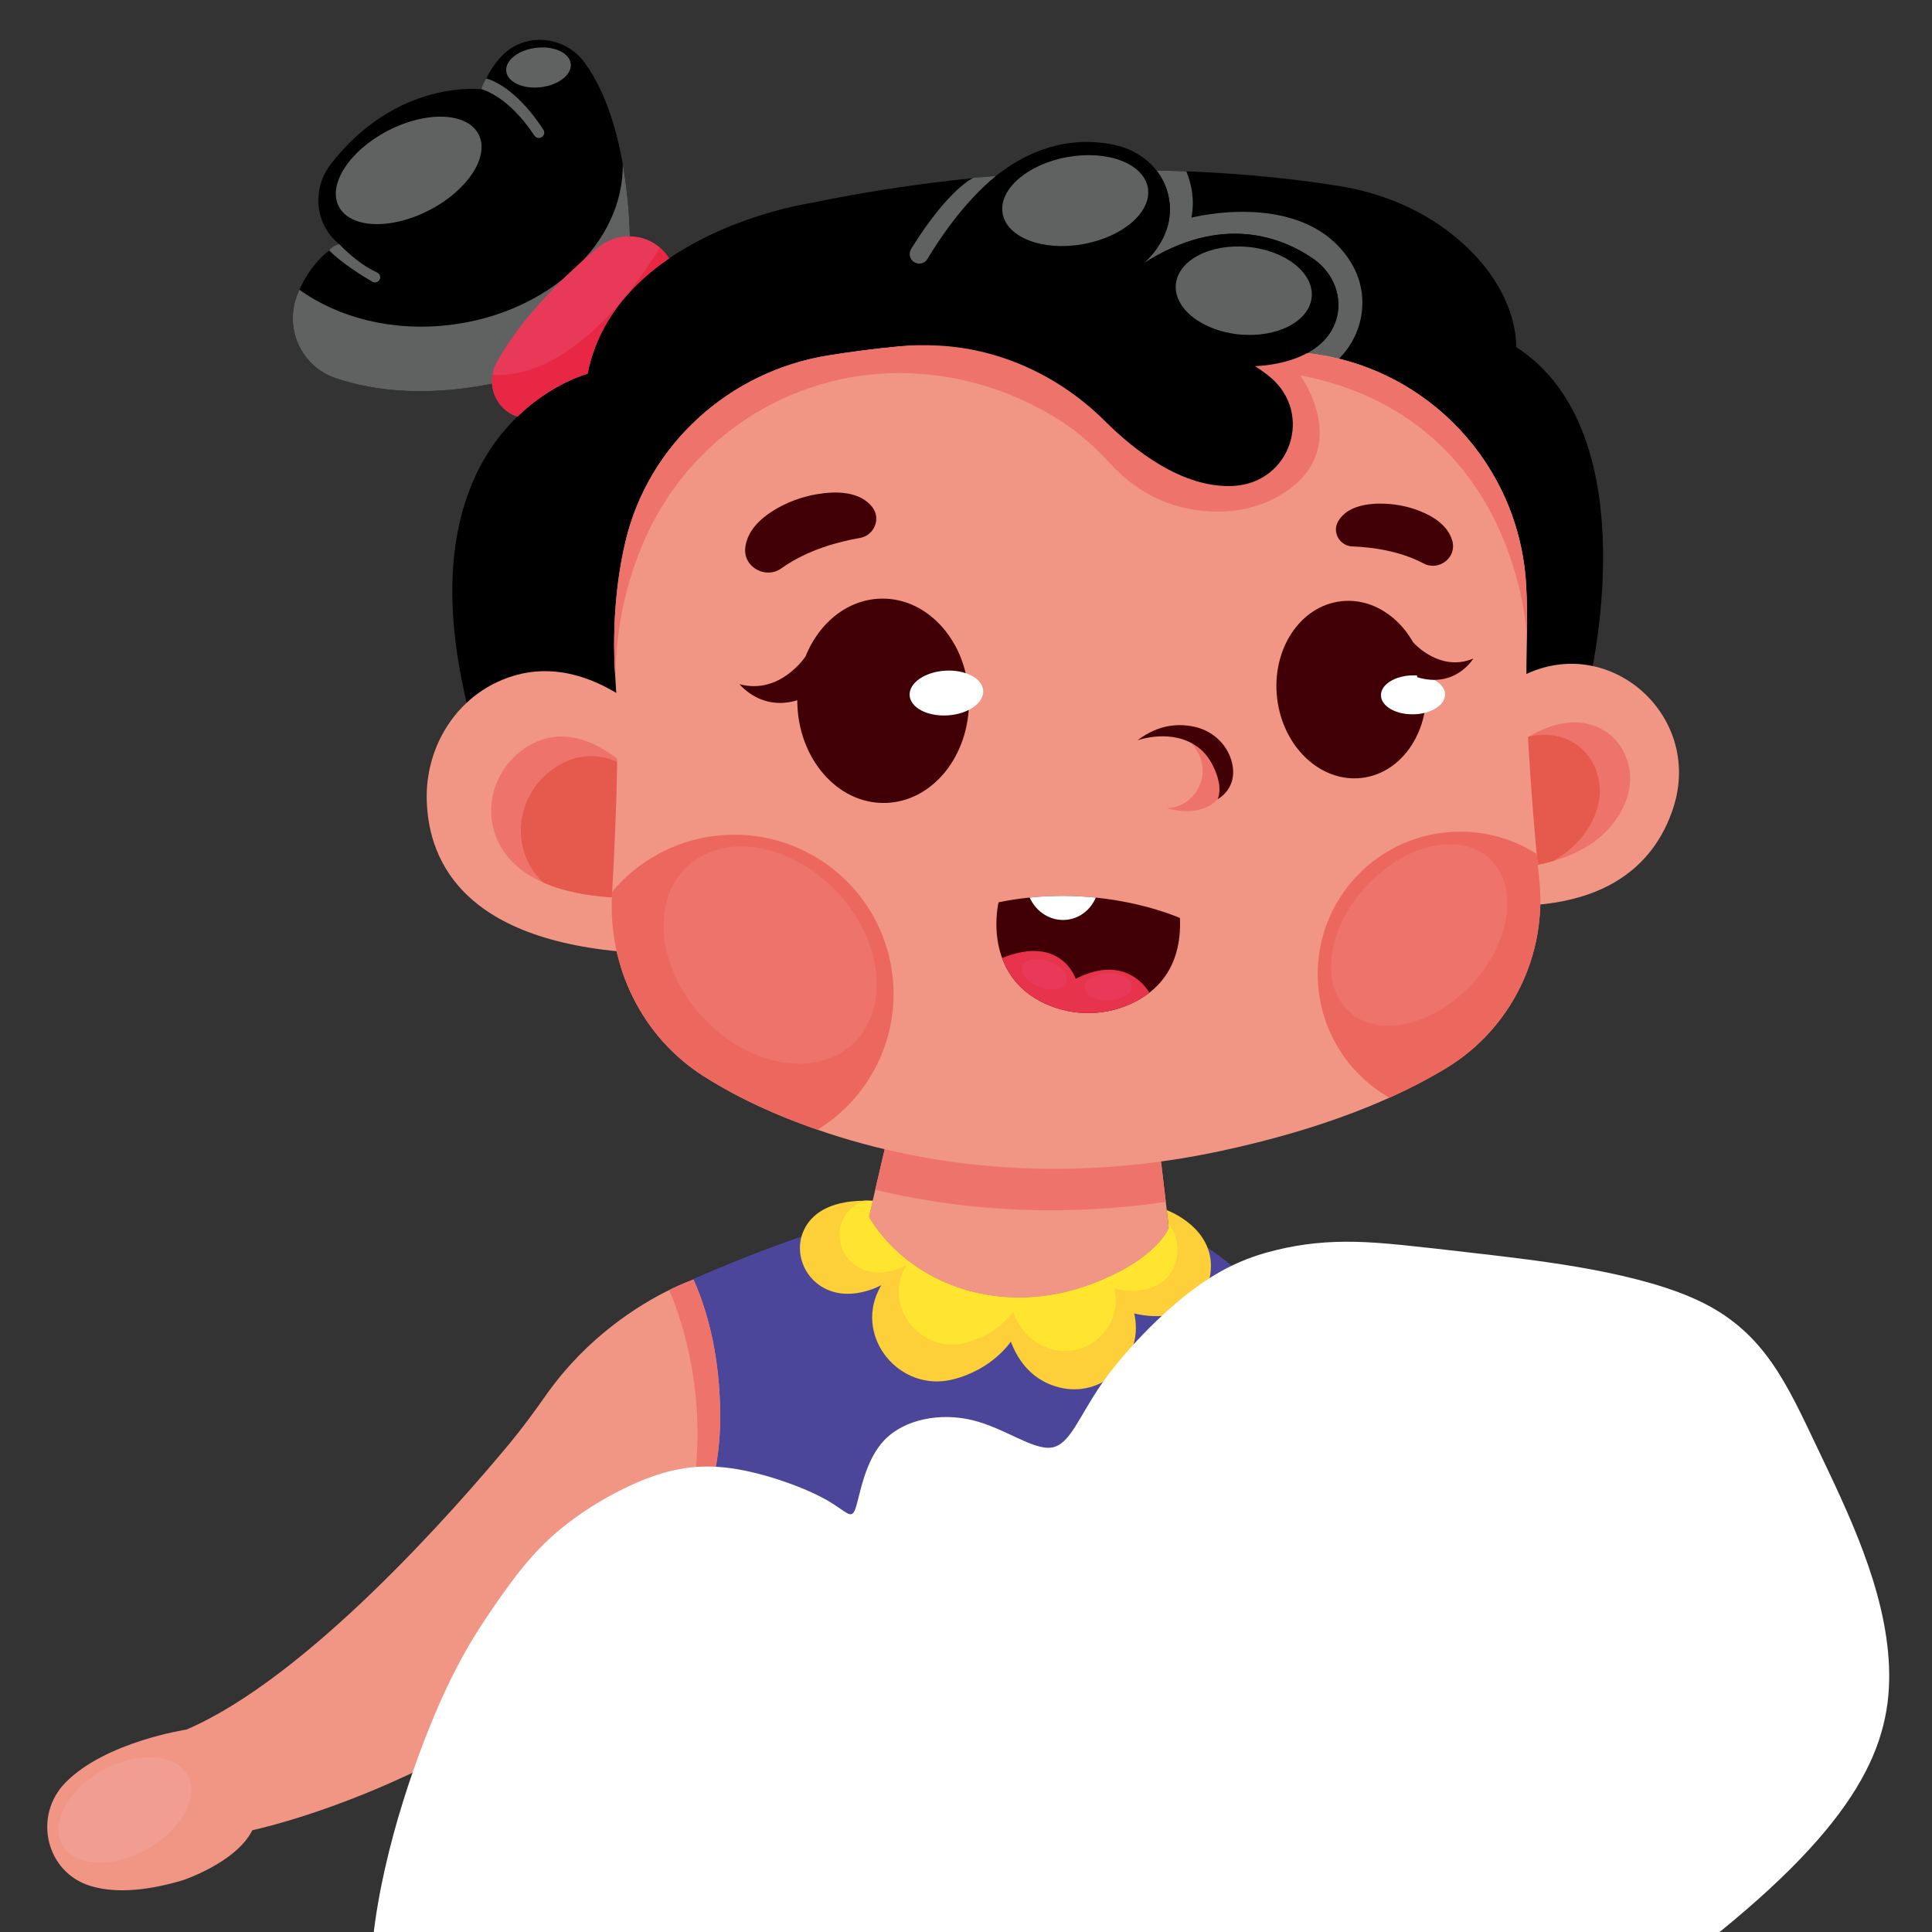 <?xml version="1.0" encoding="UTF-8" standalone="no"?>
<!-- Created with Inkscape (http://www.inkscape.org/) -->

<svg
   width="200"
   height="200"
   viewBox="0 0 52.917 52.917"
   version="1.1"
   id="svg15360"
   inkscape:version="1.2.1 (9c6d41e410, 2022-07-14)"
   sodipodi:docname="faq.svg"
   xmlns:inkscape="http://www.inkscape.org/namespaces/inkscape"
   xmlns:sodipodi="http://sodipodi.sourceforge.net/DTD/sodipodi-0.dtd"
   xmlns="http://www.w3.org/2000/svg"
   xmlns:svg="http://www.w3.org/2000/svg">
  <rect x="0" y="0" width="52.917" height="52.917" fill="#333333" stroke="none"/>
  <sodipodi:namedview
     id="namedview15362"
     pagecolor="#ffffff"
     bordercolor="#000000"
     borderopacity="0.25"
     inkscape:showpageshadow="2"
     inkscape:pageopacity="0.0"
     inkscape:pagecheckerboard="0"
     inkscape:deskcolor="#d1d1d1"
     inkscape:document-units="mm"
     showgrid="false"
     inkscape:zoom="1.4324916"
     inkscape:cx="240.49007"
     inkscape:cy="175.56822"
     inkscape:window-width="1920"
     inkscape:window-height="991"
     inkscape:window-x="-9"
     inkscape:window-y="-9"
     inkscape:window-maximized="1"
     inkscape:current-layer="layer1" />
  <defs
     id="defs15357" />
  <g
     inkscape:label="Lapis 1"
     inkscape:groupmode="layer"
     id="layer1">
    <g
       id="g1433"
       transform="matrix(-0.353,0,0,-0.353,149.191,172.728)">
      <g
         id="g1435">
        <path
           d="m 325.64,389.546 c 0,0 -3.029,-1.639 -5.833,-4.718 -1.28,-1.406 -2.663,-2.713 -4.117,-3.938 -2.956,-2.49 -7.828,-6.327 -13.629,-9.879 1.202,-0.291 2.404,-0.598 3.604,-0.92 5.549,-1.49 11.066,-3.309 16.513,-5.281 1.482,1.026 2.932,2.151 4.33,3.385 2.548,2.25 3.992,5.507 3.869,8.903 -0.153,4.245 -1.089,9.928 -4.738,12.447"
           style="fill:#f19584;fill-opacity:1;fill-rule:nonzero;stroke:none"
           id="path1437" />
        <path
           d="m 326.508,368.194 c -1.397,-1.233 -2.846,-2.359 -4.327,-3.384 -1.504,0.545 -3.014,1.077 -4.528,1.595 2.308,7.139 3.231,15.669 3.565,19.846 2.32,2.158 4.425,3.295 4.425,3.295 3.649,-2.521 4.58,-8.204 4.736,-12.447 0.12,-3.394 -1.322,-6.654 -3.87,-8.905"
           style="fill:#ed736b;fill-opacity:1;fill-rule:nonzero;stroke:none"
           id="path1439" />
        <path
           d="m 374.977,345.399 c -0.116,2.02 -0.493,4.129 -1.226,6.295 -3e-4,-9e-4 -3e-4,-9e-4 -3e-4,-9e-4 -0.01,0.03 -5.435,18.321 -4.763,38.307 0,0 -7.959,3.583 -13.768,4.886 l -23.276,-0.851 c 0,0 -0.006,-0.002 -0.015,-0.006 -6.757,-2.8 -11.088,-9.48 -10.89,-16.791 0.096,-3.537 0.129,-7.681 -0.002,-12.016 12.665,-4.525 24.969,-9.946 36.439,-14.09 6.087,-2.199 11.94,-4.038 17.501,-5.733"
           style="fill:#474398;fill-opacity:1;fill-rule:nonzero;stroke:none"
           id="path1441" />
        <path
           d="m 371.111,363.364 c -1.094,6.085 -2.128,14.02 -2.177,22.483 -0.012,1.372 0.008,2.759 0.053,4.153 0,0 -2.305,1.037 -5.345,2.199 -2.603,0.993 -5.745,2.083 -8.424,2.687 l -23.275,-0.852 c 0,0 -0.006,-0.002 -0.018,-0.007 -6.842,-2.708 -11.221,-9.454 -10.936,-16.807 0.069,-1.787 0.12,-3.397 0.128,-4.443 0.018,-2.388 -10e-4,-4.936 -0.081,-7.556 12.665,-4.526 24.968,-9.946 36.438,-14.09 4.546,-1.642 8.961,-3.084 13.221,-4.414 1.419,4.783 1.693,9.926 0.724,14.979 -0.103,0.539 -0.207,1.096 -0.31,1.669"
           style="fill:#4c469a;fill-opacity:1;fill-rule:nonzero;stroke:none"
           id="path1443" />
        <path
           d="m 352.536,364.186 c -0.531,-2.278 -2.095,-5.289 -5.862,-8.934 -3.713,1.469 -7.493,2.997 -11.325,4.519 -1.135,1.743 -1.74,3.263 -2.022,4.546 -0.958,4.377 4.309,7.324 7.429,4.107 1.656,-1.699 2.175,-4.153 2.175,-4.153 0,0 0.552,2.446 2.234,4.124 1.711,1.718 4.027,1.619 5.63,0.477 1.359,-0.97 2.205,-2.688 1.741,-4.687"
           style="fill:#f1f4f7;fill-opacity:1;fill-rule:nonzero;stroke:none"
           id="path1445" />
        <path
           d="m 351.185,364.767 c -0.481,-4.074 -3.404,-7.287 -7.198,-8.446 -2.845,1.135 -5.726,2.295 -8.637,3.451 -1.135,1.743 -1.74,3.263 -2.022,4.546 -0.958,4.377 4.309,7.324 7.429,4.107 1.656,-1.699 2.175,-4.153 2.175,-4.153 0,0 0.552,2.446 2.234,4.124 0.017,0.017 0.034,0.033 0.052,0.051 2.287,2.232 6.11,0.432 6.033,-2.764 -0.007,-0.303 -0.028,-0.609 -0.065,-0.916"
           style="fill:#ffffff;fill-opacity:1;fill-rule:nonzero;stroke:none"
           id="path1447" />
        <path
           d="m 355.219,394.886 c -1.28,-2.128 -3.024,-3.56 -4.794,-4.533 -3.793,-2.072 -8.33,-2.215 -12.384,-0.708 -5.216,1.938 -6.098,4.39 -6.098,4.39 l 1.178,9.984 19.465,2.151 2.142,-9.173 z"
           style="fill:#f19584;fill-opacity:1;fill-rule:nonzero;stroke:none"
           id="path1449" />
        <path
           d="m 354.728,396.996 c -7.37,-1.766 -15.03,-2.029 -22.546,-0.937 l 0.939,7.959 19.465,2.151 z"
           style="fill:#ed736b;fill-opacity:1;fill-rule:nonzero;stroke:none"
           id="path1451" />
        <path
           d="m 359.057,389.594 c -2.154,-1.503 -4.799,0.005 -4.799,0.005 0.073,-0.133 0.147,-0.266 0.211,-0.402 1.828,-3.725 -1.678,-7.908 -5.716,-6.925 -3.126,0.76 -4.546,2.943 -4.546,2.943 -0.855,-2.237 -2.336,-3.183 -3.729,-3.545 -3.364,-0.869 -6.534,2.091 -5.893,5.504 0.027,0.146 0.046,0.228 0.046,0.228 -2.098,-0.492 -3.494,-0.039 -4.36,0.529 -0.936,0.612 -1.48,1.669 -1.577,2.792 -0.282,3.373 3.413,4.695 3.413,4.695 l -0.164,-1.385 c 0,0 0.882,-2.452 6.099,-4.388 4.051,-1.506 8.589,-1.366 12.382,0.708 1.768,0.973 3.515,2.404 4.794,4.532 l -0.293,1.256 c 0.235,0.012 0.458,0.015 0.671,0.01 2.826,-0.031 4.088,-1.108 4.637,-2.22 0.75,-1.514 0.203,-3.375 -1.176,-4.338"
           style="fill:#fdcf39;fill-opacity:1;fill-rule:nonzero;stroke:none"
           id="path1453" />
        <path
           d="m 356.26,391.13 c -1.769,-1.236 -3.946,0.009 -3.946,0.009 0.062,-0.112 0.118,-0.223 0.175,-0.334 1.504,-3.066 -1.383,-6.508 -4.703,-5.699 -2.577,0.627 -3.745,2.422 -3.745,2.422 -0.703,-1.837 -1.922,-2.617 -3.068,-2.913 -2.765,-0.716 -5.372,1.715 -4.846,4.527 0.023,0.116 0.037,0.185 0.037,0.185 -1.725,-0.402 -2.873,-0.034 -3.582,0.437 -0.77,0.503 -1.223,1.375 -1.298,2.292 -0.083,0.983 0.241,1.754 0.702,2.34 l -0.043,-0.363 c 0,0 0.882,-2.452 6.099,-4.388 4.051,-1.506 8.589,-1.366 12.382,0.708 1.768,0.973 3.515,2.404 4.794,4.532 l -0.293,1.256 c 0.235,0.012 0.458,0.015 0.671,0.01 0.867,-0.35 1.359,-0.895 1.635,-1.454 0.613,-1.244 0.165,-2.774 -0.971,-3.568"
           style="fill:#ffe530;fill-opacity:1;fill-rule:nonzero;stroke:none"
           id="path1455" />
        <path
           d="m 373.147,345.959 c 1.088,0.331 1.768,0.423 1.768,0.423 0.15,-0.356 0.292,-0.722 0.428,-1.095 -0.727,0.221 -1.459,0.445 -2.196,0.672"
           style="fill:#f19584;fill-opacity:1;fill-rule:nonzero;stroke:none"
           id="path1457" />
        <path
           d="m 373.147,345.959 c 1.088,0.331 1.768,0.423 1.768,0.423 0.15,-0.356 0.292,-0.722 0.428,-1.095 -0.727,0.221 -1.459,0.445 -2.196,0.672"
           style="fill:#ed736b;fill-opacity:1;fill-rule:nonzero;stroke:none"
           id="path1459" />
        <path
           d="m 415.637,342.988 c -1.592,-0.492 -3.881,-0.54 -7.157,0.427 0,0 -4.171,1.371 -5.422,3.891 0,0 -15.859,3.276 -29.137,15.678 -0.85,0.795 -1.637,1.652 -2.349,2.56 -0.005,9e-4 -0.004,0.006 -0.004,0.006 -3.092,3.918 -4.821,8.778 -4.811,13.835 0.009,3.349 0.503,7.123 2.07,10.645 0,0 0.736,-0.24 1.894,-0.814 2.322,-1.142 6.335,-3.607 9.517,-8.102 0.901,-1.282 1.824,-2.548 2.823,-3.758 4.425,-5.327 15.76,-18.214 25.098,-22.239 0,0 6.296,-0.942 9.406,-4.122 2.521,-2.576 1.519,-6.945 -1.927,-8.007"
           style="fill:#f19584;fill-opacity:1;fill-rule:nonzero;stroke:none"
           id="path1461" />
        <path
           d="m 371.567,365.549 c -3.092,3.918 -4.821,8.778 -4.811,13.835 0.009,3.349 0.503,7.123 2.07,10.645 0,0 0.736,-0.24 1.894,-0.814 -0.132,-0.282 -5.411,-11.706 0.846,-23.666"
           style="fill:#ed736b;fill-opacity:1;fill-rule:nonzero;stroke:none"
           id="path1463" />
        <path
           d="m 417.817,346.186 c -0.943,-1.698 -3.885,-1.865 -6.569,-0.373 -2.684,1.491 -4.096,4.077 -3.151,5.774 0.943,1.698 3.885,1.865 6.568,0.372 2.684,-1.491 4.095,-4.077 3.152,-5.774"
           style="fill:#f29d91;fill-opacity:1;fill-rule:nonzero;stroke:none"
           id="path1465" />
        <path
           d="m 384.959,429.708 -46.985,-13.18 -38.559,19.4 c 0,0 -4.96,19.642 5.586,26.463 0,0 -0.326,4.57 5.025,8.785 2.484,1.955 5.465,3.17 8.582,3.683 2.653,0.435 6.755,0.96 11.983,1.163 0.751,0.029 1.521,0.051 2.317,0.064 7.339,0.133 16.566,-0.397 26.934,-2.543 0,0 15.039,-2.276 17.204,-13.229 0,0 16.77,-4.365 7.912,-30.607"
           style="fill:#000000;fill-opacity:1;fill-rule:nonzero;stroke:none"
           id="path1467" />
        <path
           d="m 318.989,464.419 c 0.453,-1.35 1.494,-2.179 2.599,-2.691 0.617,-0.285 0.721,-1.113 0.181,-1.526 v 0 c -0.262,-0.2 -0.613,-0.237 -0.915,-0.104 -0.134,0.058 -0.262,0.118 -0.388,0.176 -3.283,1.56 -4.553,5.597 -2.642,8.69 3.558,5.757 12.367,3.463 12.367,3.463 -0.253,1.377 -0.018,2.588 0.399,3.594 0.751,0.029 1.521,0.051 2.317,0.064 -0.366,-0.464 -0.65,-0.993 -0.826,-1.577 -0.995,-3.268 1.7,-5.522 1.853,-5.647 -6.125,3.948 -10.829,2.009 -13.211,0.36 -1.55,-1.066 -2.333,-3.018 -1.735,-4.804"
           style="fill:#606161;fill-opacity:1;fill-rule:nonzero;stroke:none"
           id="path1469" />
        <path
           d="m 368.678,429.778 c 0,0 7.168,10.405 15.331,6.637 3.521,-1.625 5.619,-5.302 5.517,-9.178 -0.128,-4.901 -3.057,-11.397 -17.473,-11.909 z"
           style="fill:#f19584;fill-opacity:1;fill-rule:nonzero;stroke:none"
           id="path1471" />
        <path
           d="m 371.199,426.654 2.177,-7.03 c 3.179,0.014 5.476,0.492 7.128,1.221 1.991,0.882 3.048,2.131 3.579,3.375 1.212,2.83 -0.14,6.138 -2.92,7.464 -2.553,1.216 -5.066,-0.07 -6.924,-1.646 -1.836,-1.553 -3.04,-3.384 -3.04,-3.384"
           style="fill:#ed736b;fill-opacity:1;fill-rule:nonzero;stroke:none"
           id="path1473" />
        <path
           d="m 371.199,426.654 2.177,-7.03 c 3.179,0.014 5.476,0.492 7.128,1.221 0.597,0.583 1.006,1.218 1.277,1.853 1.211,2.83 -0.145,6.142 -2.925,7.464 -0.802,0.383 -1.601,0.518 -2.376,0.474 -1.252,-0.07 -2.41,-0.68 -3.289,-1.573 -1.232,-1.253 -1.992,-2.409 -1.992,-2.409"
           style="fill:#e6594d;fill-opacity:1;fill-rule:nonzero;stroke:none"
           id="path1475" />
        <path
           d="m 309.445,432.857 c 0,0 -1.812,2.254 -4.591,3.827 -6.755,3.826 -14.472,-2.738 -12.031,-10.107 1.428,-4.311 5.425,-8.527 15.89,-7.345 z"
           style="fill:#f19584;fill-opacity:1;fill-rule:nonzero;stroke:none"
           id="path1477" />
        <path
           d="m 296.455,427.236 c 0.657,-1.737 2.189,-3.737 5.699,-4.74 1.614,-0.464 3.646,-0.719 6.208,-0.644 l 0.337,6.245 c 0,0 -2.043,2.551 -4.678,4.065 -1.622,0.933 -3.468,1.477 -5.203,0.794 -2.232,-0.883 -3.208,-3.477 -2.364,-5.72"
           style="fill:#ed736b;fill-opacity:1;fill-rule:nonzero;stroke:none"
           id="path1479" />
        <path
           d="m 298.807,426.274 c 0.484,-1.286 1.452,-2.718 3.346,-3.778 1.614,-0.464 3.646,-0.719 6.208,-0.644 l 0.337,6.245 c 0,0 -2.043,2.551 -4.678,4.065 -0.948,0.211 -1.915,0.202 -2.851,-0.168 -2.233,-0.878 -3.209,-3.472 -2.363,-5.72"
           style="fill:#e6594d;fill-opacity:1;fill-rule:nonzero;stroke:none"
           id="path1481" />
        <path
           d="m 304.225,443.974 c -0.073,-1.281 -0.098,-2.658 -0.062,-4.137 0.067,-2.739 0.051,-5.477 -0.112,-8.213 -0.177,-2.975 -0.452,-6.84 -0.844,-10.514 -0.629,-5.884 2.168,-11.619 7.234,-14.682 3.846,-2.325 9.433,-4.698 17.495,-6.425 10.128,-2.169 20.676,-1.842 30.514,1.398 3.305,1.089 6.655,2.532 9.637,4.442 4.736,3.034 7.386,8.462 7.061,14.077 -0.189,3.273 -0.372,7.373 -0.413,11.408 -0.017,1.789 0.027,3.578 0.155,5.362 0.152,2.116 0.244,6.266 -0.79,10.624 -1.788,7.537 -8.076,13.192 -15.724,14.422 -6.823,1.097 -19.594,2.272 -37.322,0.164 -9.213,-1.096 -16.294,-8.663 -16.83,-17.925"
           style="fill:#f19584;fill-opacity:1;fill-rule:nonzero;stroke:none"
           id="path1483" />
        <path
           d="m 320.318,412.435 c -0.427,-3.617 -2.551,-6.612 -5.485,-8.294 -1.673,0.75 -3.124,1.52 -4.39,2.289 -5.068,3.061 -7.863,8.794 -7.236,14.681 0.071,0.642 0.132,1.286 0.193,1.939 l 6e-4,0.005 c 2.077,1.327 4.606,1.966 7.237,1.656 6.061,-0.715 10.396,-6.209 9.68,-12.275"
           style="fill:#ec685f;fill-opacity:1;fill-rule:nonzero;stroke:none"
           id="path1485" />
        <path
           d="m 317.988,410.85 c -2.268,-2.095 -6.555,-1.144 -9.575,2.125 -3.02,3.269 -3.629,7.618 -1.361,9.713 2.268,2.096 6.555,1.144 9.575,-2.125 3.02,-3.269 3.629,-7.617 1.361,-9.712"
           style="fill:#ed736b;fill-opacity:1;fill-rule:nonzero;stroke:none"
           id="path1487" />
        <path
           d="m 368.085,405.842 c -2.753,-1.76 -5.824,-3.128 -8.883,-4.181 -3.977,2.441 -6.394,7.043 -5.812,11.983 0.8,6.778 6.943,11.62 13.722,10.82 3.262,-0.385 6.077,-2.007 8.025,-4.342 0.002,-0.067 0.009,-0.135 0.011,-0.202 0.327,-5.615 -2.326,-11.043 -7.063,-14.079"
           style="fill:#ec685f;fill-opacity:1;fill-rule:nonzero;stroke:none"
           id="path1489" />
        <path
           d="m 356.452,408.33 c -2.877,2.686 -2.334,7.945 1.214,11.747 3.548,3.801 8.758,4.706 11.636,2.02 2.878,-2.687 2.334,-7.946 -1.214,-11.747 -3.548,-3.802 -8.758,-4.706 -11.636,-2.02"
           style="fill:#ed736b;fill-opacity:1;fill-rule:nonzero;stroke:none"
           id="path1491" />
        <path
           d="m 374.889,436.689 c -0.04,4.527 -1.097,8.287 -2.527,11.314 -3.7,7.832 -11.705,12.694 -20.364,12.348 -5.151,-0.202 -9.141,-2.076 -11.662,-3.694 -1.452,-0.93 -2.72,-2.092 -3.884,-3.357 -3.222,-3.486 -7.002,-3.834 -9.319,-3.633 -1.535,0.141 -3.021,0.654 -4.291,1.52 -5.053,3.439 -1.212,8.829 -1.077,9.013 -17.049,-3.304 -17.601,-20.36 -17.601,-20.36 -0.037,1.474 -0.012,2.854 0.062,4.136 0.536,9.264 7.618,16.826 16.829,17.926 17.732,2.108 30.5,0.935 37.324,-0.167 7.649,-1.23 13.938,-6.884 15.727,-14.418 1.033,-4.357 0.938,-8.51 0.785,-10.627"
           style="fill:#ed736b;fill-opacity:1;fill-rule:nonzero;stroke:none"
           id="path1493" />
        <path
           d="m 360.774,434.828 c -0.073,-4.378 -3.114,-7.878 -6.793,-7.816 -3.678,0.061 -6.601,3.661 -6.528,8.039 0.073,4.378 3.115,7.878 6.794,7.816 3.679,-0.061 6.602,-3.661 6.528,-8.039"
           style="fill:#400005;fill-opacity:1;fill-rule:nonzero;stroke:none"
           id="path1495" />
        <path
           d="m 352.058,435.355 c -0.063,-0.957 -1.392,-1.65 -2.968,-1.547 -1.576,0.103 -2.804,0.962 -2.741,1.92 0.063,0.957 1.391,1.649 2.968,1.547 1.576,-0.103 2.804,-0.962 2.741,-1.92"
           style="fill:#ffffff;fill-opacity:1;fill-rule:nonzero;stroke:none"
           id="path1497" />
        <path
           d="m 360.132,438.386 c 0,0 1.96,-3.007 5.122,-2.161 0,0 -1.937,-2.461 -5.175,-0.976 z"
           style="fill:#400005;fill-opacity:1;fill-rule:nonzero;stroke:none"
           id="path1499" />
        <path
           d="m 355.909,447.576 c 1.594,-0.275 4.084,-0.913 6.087,-2.351 1.241,-0.891 3.004,0.1 2.812,1.616 -0.115,0.912 -0.678,1.909 -2.13,2.827 -1.033,0.653 -2.197,1.087 -3.401,1.296 -1.414,0.245 -3.342,0.281 -4.332,-1.012 -0.681,-0.888 -0.139,-2.184 0.964,-2.375"
           style="fill:#400005;fill-opacity:1;fill-rule:nonzero;stroke:none"
           id="path1501" />
        <path
           d="m 312.026,436.488 c -0.447,-3.785 1.769,-7.158 4.95,-7.533 3.18,-0.375 6.119,2.389 6.566,6.174 0.447,3.785 -1.77,7.157 -4.95,7.532 -3.18,0.375 -6.12,-2.389 -6.567,-6.173"
           style="fill:#400005;fill-opacity:1;fill-rule:nonzero;stroke:none"
           id="path1503" />
        <path
           d="m 310.511,435.443 c -0.014,-0.835 1.089,-1.531 2.463,-1.553 1.375,-0.024 2.501,0.634 2.515,1.47 0.014,0.835 -1.089,1.53 -2.464,1.553 -1.374,0.024 -2.5,-0.635 -2.514,-1.47"
           style="fill:#ffffff;fill-opacity:1;fill-rule:nonzero;stroke:none"
           id="path1505" />
        <path
           d="m 312.994,439.481 c 0,0 -2.041,-2.365 -4.669,-1.267 0,0 1.386,-2.348 4.349,-1.445 z"
           style="fill:#400005;fill-opacity:1;fill-rule:nonzero;stroke:none"
           id="path1507" />
        <path
           d="m 317.707,446.917 c -1.408,-0.052 -3.629,-0.312 -5.524,-1.32 -1.174,-0.624 -2.58,0.437 -2.239,1.722 0.206,0.773 0.808,1.567 2.167,2.19 0.967,0.443 2.021,0.681 3.085,0.722 1.248,0.048 2.915,-0.146 3.618,-1.377 0.484,-0.846 -0.134,-1.901 -1.107,-1.937"
           style="fill:#400005;fill-opacity:1;fill-rule:nonzero;stroke:none"
           id="path1509" />
        <path
           d="m 330.452,431.959 c 0,0 -0.381,-0.375 -0.726,-0.96 -1.098,-1.858 0.165,-4.288 2.321,-4.387 0.015,-6e-4 0.03,-9e-4 0.044,-9e-4 0,0 -3.637,-1.259 -4.692,2.043 0,0 0.458,2.815 3.053,3.305"
           style="fill:#ed736b;fill-opacity:1;fill-rule:nonzero;stroke:none"
           id="path1511" />
        <path
           d="m 334.371,431.874 c 0,0 -2.68,0.983 -4.714,-0.556 -0.479,-0.363 -0.85,-0.851 -1.12,-1.388 -0.347,-0.689 -0.731,-1.75 -0.384,-2.621 0,0 -1.567,0.801 -1.117,2.784 0.313,1.383 1.425,2.459 2.8,2.801 1.194,0.296 2.832,0.282 4.535,-1.018"
           style="fill:#400005;fill-opacity:1;fill-rule:nonzero;stroke:none"
           id="path1513" />
        <path
           d="m 341.993,411.664 c -2.155,-1.164 -4.764,-1.271 -7.008,-0.279 -1.986,0.875 -4.071,2.739 -3.901,6.698 0,0 2.592,1.179 6.528,1.586 1.534,0.156 3.265,0.198 5.132,0.004 0.785,-0.077 1.589,-0.198 2.414,-0.372 0,0 1.263,-5.225 -3.164,-7.637"
           style="fill:#400005;fill-opacity:1;fill-rule:nonzero;stroke:none"
           id="path1515" />
        <path
           d="m 342.743,419.673 c -0.508,-1.138 -1.659,-1.868 -2.902,-1.722 -1.015,0.119 -1.836,0.8 -2.229,1.718 1.534,0.156 3.265,0.198 5.132,0.004"
           style="fill:#ffffff;fill-opacity:1;fill-rule:nonzero;stroke:none"
           id="path1517" />
        <path
           d="m 344.884,414.986 c -0.441,-1.224 -1.299,-2.454 -2.891,-3.322 -2.155,-1.164 -4.764,-1.271 -7.008,-0.279 -0.516,0.23 -1.04,0.522 -1.527,0.902 0,0 1.662,3.148 5.715,1.082 0,0 1.115,3.459 5.711,1.616"
           style="fill:#e7344c;fill-opacity:1;fill-rule:nonzero;stroke:none"
           id="path1519" />
        <path
           d="m 343.322,414.347 c 0.198,-0.546 -0.411,-1.269 -1.361,-1.613 -0.949,-0.344 -1.88,-0.181 -2.078,0.366 -0.198,0.546 0.41,1.268 1.36,1.613 0.949,0.344 1.88,0.181 2.078,-0.366"
           style="fill:#e83958;fill-opacity:1;fill-rule:nonzero;stroke:none"
           id="path1521" />
        <path
           d="m 338.48,412.67 c -0.021,-0.581 -0.857,-1.021 -1.866,-0.984 -1.009,0.036 -1.81,0.537 -1.789,1.118 0.021,0.581 0.856,1.022 1.865,0.985 1.01,-0.037 1.811,-0.537 1.79,-1.119"
           style="fill:#e83958;fill-opacity:1;fill-rule:nonzero;stroke:none"
           id="path1523" />
        <path
           d="m 353.911,462.34 c 0,0 -1.658,0.283 -4.079,0.161 -4.903,-0.246 -9.489,-2.425 -12.966,-5.892 -2.152,-2.146 -5.979,-5.237 -9.977,-4.995 -4.391,0.266 -6.18,5.604 -2.813,8.434 0.345,0.289 0.739,0.577 1.19,0.86 0,0 -5.108,0.023 -6.277,3.511 -0.598,1.785 0.184,3.735 1.733,4.805 2.383,1.647 7.087,3.587 13.217,-0.368 0,0 -2.881,2.292 -1.86,5.651 0.55,1.81 2.117,3.108 3.961,3.534 3.911,0.905 11.756,0.286 17.87,-15.703"
           style="fill:#000000;fill-opacity:1;fill-rule:nonzero;stroke:none"
           id="path1525" />
        <path
           d="m 344.841,472.742 c -0.334,-1.866 -3.126,-2.929 -6.237,-2.372 -3.111,0.556 -5.362,2.52 -5.028,4.387 0.334,1.867 3.126,2.929 6.236,2.372 3.111,-0.556 5.362,-2.521 5.028,-4.387"
           style="fill:#606161;fill-opacity:1;fill-rule:nonzero;stroke:none"
           id="path1527" />
        <path
           d="m 331.4,467.255 c 0.177,-1.876 -2.039,-3.62 -4.949,-3.893 -2.911,-0.274 -5.412,1.024 -5.59,2.901 -0.177,1.876 2.04,3.62 4.95,3.893 2.909,0.274 5.412,-1.025 5.589,-2.901"
           style="fill:#606161;fill-opacity:1;fill-rule:nonzero;stroke:none"
           id="path1529" />
        <path
           d="m 347.099,475.517 c 0,0 1.887,-0.764 4.842,-5.514 0.206,-0.333 0.125,-0.769 -0.192,-1 v 0 c -0.355,-0.258 -0.853,-0.154 -1.077,0.223 -0.807,1.354 -2.758,4.357 -5.307,6.434 z"
           style="fill:#606161;fill-opacity:1;fill-rule:nonzero;stroke:none"
           id="path1531" />
        <path
           d="m 373.753,469.653 c 0,0 -0.285,9.659 3.553,14.838 1.511,2.038 4.526,2.347 6.323,0.555 0.62,-0.618 1.197,-1.474 1.635,-2.662 0,0 6.543,0.854 11.708,-5.804 1.388,-1.79 1.28,-4.401 -0.368,-5.955 -0.092,-0.086 -0.186,-0.169 -0.284,-0.246 0,0 2.014,-0.906 3.216,-3.842 1.089,-2.66 -0.236,-5.647 -2.958,-6.567 -2.882,-0.975 -7.422,-1.634 -13.735,-0.066 z"
           style="fill:#000000;fill-opacity:1;fill-rule:nonzero;stroke:none"
           id="path1533" />
        <path
           d="m 396.573,459.967 c -2.88,-0.972 -7.418,-1.634 -13.732,-0.065 l -9.086,9.752 c 0,0 -0.097,3.218 0.562,6.935 -0.085,-6.095 5.706,-11.576 13.449,-12.49 4.46,-0.526 8.641,0.573 11.642,2.739 0.044,-0.098 0.084,-0.199 0.128,-0.302 1.09,-2.658 -0.236,-5.647 -2.962,-6.569"
           style="fill:#606161;fill-opacity:1;fill-rule:nonzero;stroke:none"
           id="path1535" />
        <path
           d="m 396.35,473.295 c -0.882,-1.707 -4.024,-1.837 -7.019,-0.291 -2.995,1.546 -4.709,4.183 -3.827,5.889 0.881,1.707 4.024,1.837 7.019,0.291 2.994,-1.547 4.708,-4.183 3.828,-5.89"
           style="fill:#606161;fill-opacity:1;fill-rule:nonzero;stroke:none"
           id="path1537" />
        <path
           d="m 396.319,470.379 c 0,0 -1.356,-1.495 -2.944,-2.207 -0.232,-0.104 -0.31,-0.393 -0.163,-0.601 v 0 c 0.122,-0.171 0.351,-0.222 0.533,-0.117 0.7,0.409 2.383,1.437 3.345,2.429 0,0 -0.103,0.264 -0.771,0.496"
           style="fill:#606161;fill-opacity:1;fill-rule:nonzero;stroke:none"
           id="path1539" />
        <path
           d="m 385.263,482.384 c 0,0 -2.027,-0.467 -4.084,-3.582 -0.132,-0.2 -0.402,-0.255 -0.596,-0.115 v 0 c -0.18,0.13 -0.228,0.377 -0.107,0.564 0.58,0.9 2.311,3.337 4.428,3.975 0,0 0.387,-0.606 0.359,-0.842"
           style="fill:#606161;fill-opacity:1;fill-rule:nonzero;stroke:none"
           id="path1541" />
        <path
           d="m 383.356,483.782 c -0.1,-0.845 -1.301,-1.397 -2.683,-1.234 -1.383,0.163 -2.421,0.98 -2.322,1.824 0.1,0.844 1.301,1.397 2.683,1.234 1.383,-0.163 2.422,-0.98 2.322,-1.823"
           style="fill:#606161;fill-opacity:1;fill-rule:nonzero;stroke:none"
           id="path1543" />
        <path
           d="m 382.557,457.016 c -0.021,-0.007 -0.043,-0.015 -0.064,-0.023 l -0.006,6e-4 c -2.688,2.606 -5.441,3.321 -5.441,3.321 -0.805,4.069 -3.385,6.944 -6.319,8.949 0,0 0.066,0.12 0.217,0.313 1.277,1.667 3.713,1.867 5.32,0.519 2.255,-1.895 5.872,-5.271 7.848,-8.925 0.849,-1.57 0.127,-3.57 -1.555,-4.155"
           style="fill:#e83958;fill-opacity:1;fill-rule:nonzero;stroke:none"
           id="path1545" />
        <path
           d="m 382.557,457.016 c -0.021,-0.007 -0.043,-0.015 -0.064,-0.023 l -0.006,6e-4 c -2.688,2.606 -5.441,3.321 -5.441,3.321 -0.805,4.069 -3.385,6.944 -6.319,8.949 0,0 0.066,0.12 0.217,0.313 0.145,0.193 0.309,0.368 0.492,0.52 1.592,-2.61 6.769,-10.212 12.991,-9.865 0.22,-1.347 -0.508,-2.741 -1.869,-3.216"
           style="fill:#e72743;fill-opacity:1;fill-rule:nonzero;stroke:none"
           id="path1547" />
      </g>
      <path
         d="m 379.458,370.41 c -1.9,1.633 -4.338,3.098 -6.609,4.025 -2.271,0.927 -4.374,1.316 -6.947,0.955 -2.573,-0.361 -5.615,-1.471 -7.298,-2.404 -1.683,-0.933 -2.009,-1.689 -2.348,-0.709 -0.34,0.981 -0.693,3.697 -2.256,5.314 -1.563,1.617 -4.335,2.134 -6.823,1.528 -2.488,-0.606 -4.691,-2.334 -6.128,-2.122 -1.437,0.213 -2.106,2.366 -3.867,4.908 -1.761,2.542 -4.612,5.474 -7.08,7.327 -2.468,1.852 -4.554,2.626 -6.556,3.106 -2.003,0.48 -3.922,0.667 -6.046,0.623 -2.124,-0.044 -4.451,-0.32 -9.493,-0.901 -5.043,-0.582 -12.8,-1.469 -17.541,-3.849 -4.742,-2.38 -6.468,-6.253 -8.823,-11.204 -2.356,-4.952 -5.34,-10.982 -5.577,-16.999 -0.236,-6.016 2.277,-12.018 14.237,-21.477 11.959,-9.46 33.365,-22.378 51.044,-26.829 17.679,-4.451 31.632,-0.437 40.236,4.387 8.604,4.824 11.86,10.456 12.283,17.38 0.423,6.923 -1.985,15.138 -4.088,20.638 -2.103,5.5 -3.9,8.285 -5.48,10.578 -1.579,2.293 -2.941,4.093 -4.841,5.726"
         style="fill:#ffffff;fill-opacity:1;fill-rule:evenodd;stroke:none"
         id="path1549" />
    </g>
  </g>
</svg>
